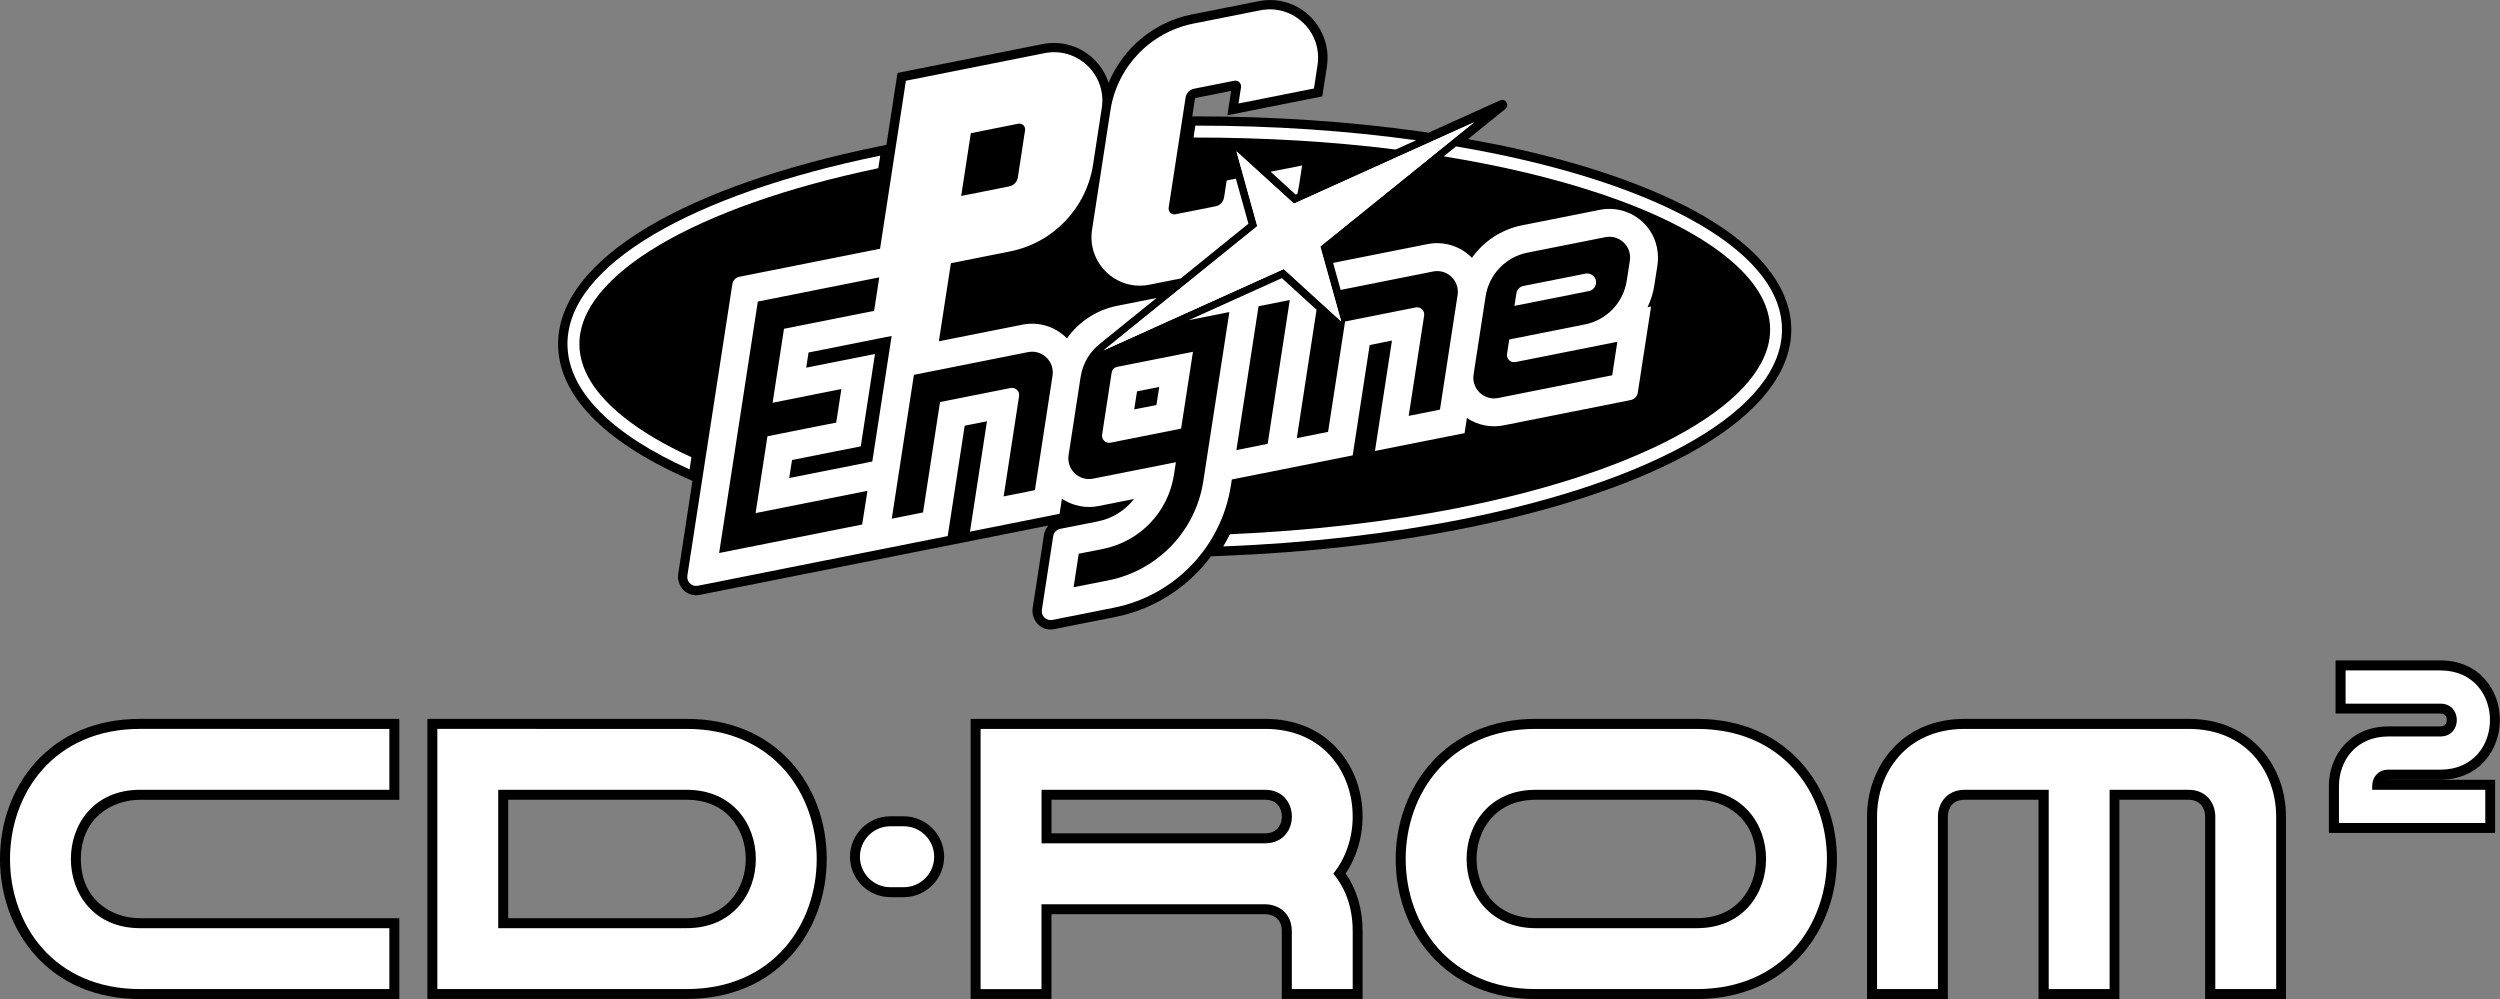 <?xml version="1.0" encoding="utf-8"?>
<!-- Generator: Adobe Illustrator 25.2.3, SVG Export Plug-In . SVG Version: 6.00 Build 0)  -->
<svg version="1.1" id="Layer_1" xmlns="http://www.w3.org/2000/svg" xmlns:xlink="http://www.w3.org/1999/xlink" x="0px" y="0px"
	 viewBox="0 0 3839 1534.1" style="enable-background:new 0 0 3839 1534.1;" xml:space="preserve">
<rect x="0" y="0" width="3839" height="1534.1" fill="#808080" stroke="none"/>
<style type="text/css">
	.st0{fill:#FF002B;}
	.st1{fill:#FFFFFF;}
	.st2{fill:#C8C6B9;}
	.st3{fill:#F7F4E6;}
	.st4{fill:#080B19;}
</style>
<g>
	<g>
		<g>
			<path d="M2750.7,504.5c-0.8-58.6-42.1-115.2-119.5-163.7c-72.1-45.2-175.9-83.9-300.1-111.8c-24.7-5.6-50.5-10.7-76.8-15.4
				l2.4-1.9l0,0l54.9-44.4c7.1-5.8,0.2-17-8.1-13.2l-55.7,25.2l-54,24.4l-17.2-2.4c-108-15-222.7-22.6-340.9-22.6l-4.9,0l4.1-26.6
				c0.1-0.9,0.8-1.6,1.7-1.8l53.9-10.7l-5.7,37.4l145.7-29l7.1-45.9c7.1-45.8-22.8-89.7-68-99.9c-12-2.7-24.4-2.8-36.7-0.4
				L1830,22.2c-58,11.5-105.5,51.8-127.6,104.9c-9.5-28.8-33.4-52-64.7-59c-12-2.7-24.4-2.8-36.7-0.4l-222.8,44.3l-17,110.4
				l-12.6,2.6c-145.2,29.7-267.3,72.3-353,123.2c-91.5,54.3-139.4,117.1-138.6,181.6c1,76.4,68.8,147,196,204.1l10.3,4.6L1041.5,881
				c-2.2,14.2,6.3,28.4,20.2,32.1c4.2,1.1,8.5,1.3,12.7,0.4L1609.9,807c-3.5,3.9-6,8.9-6.8,14.4l-17.3,112.2
				c-2.2,14.2,6.3,28.4,20.2,32.1c4.2,1.1,8.5,1.3,12.7,0.4l94.4-18.8c59.8-11.9,111.5-45.9,146.5-93l19.2-0.8
				c130.5-5.1,254.8-19.3,369.5-42.1c148.1-29.5,272.7-72.2,360.5-123.5C2702.5,633.2,2751.5,569.8,2750.7,504.5z"/>
		</g>
		<g>
			<polygon class="st1" points="2263.4,187.9 1986.9,312.7 1898.7,232.4 1930.7,347.3 1694.8,537.9 1971.3,413.1 2059.5,493.5 
				2027.4,378.5 			"/>
			<g>
				<polygon class="st1" points="2263.4,187.9 1986.9,312.7 1898.7,232.4 1930.7,347.3 1694.8,537.9 1971.3,413.1 2059.5,493.5 
					2027.4,378.5 				"/>
			</g>
			<g>
				<path class="st1" d="M1989.7,298.8l2.5-1.1c1.1-4.6,2.1-9.3,2.8-14.1l4.5-29.5l-48.4,9.6L1989.7,298.8z"/>
				<path class="st1" d="M1764.9,437.2l48.2-9.6l104-84.1l-19.3-69.2l-14.1,2.8l-4,26c-1.1,6.9-6.3,12.3-13.1,13.7l-61.5,12.2
					c-6.1,1.2-11.5-4-10.5-10.1l26-169c1.1-6.9,6.3-12.3,13.1-13.7l61.5-12.2c6.1-1.2,11.5,4,10.5,10.1l-3.8,24.8l115.8-23l5.5-36
					c7.8-50.9-37.3-94.1-87.8-84.1l-102.7,20.4c-66.3,13.2-117.2,66.4-127.5,133.2l-28.3,183.8
					C1669.3,404,1714.4,447.3,1764.9,437.2z"/>
			</g>
			<path class="st1" d="M957.8,640.5c-44.7-35.7-67.6-73.1-68.1-111.1c-1.4-106.8,178.1-212.4,459-271.1l3-19.3
				C1063.9,298,869.8,407.2,871.4,529.6c1,72.6,70.7,138.7,187.5,191.2l2.9-18.7C1020.2,683.1,985.3,662.5,957.8,640.5z"/>
			<path class="st1" d="M1835.6,192.9l-2.8,18.3c107.8-0.1,212.5,6.1,310.4,18.4l31.4-14.2C2070.1,200.8,1955.7,192.9,1835.6,192.9z
				"/>
			<path class="st1" d="M2235.9,224.8l-18.9,15.3c86.6,14,166.7,32.9,237.5,56.4c84,27.9,149.8,60.6,195.6,97.2
				c44.7,35.7,67.6,73.1,68.1,111.1c1.5,109-185.4,216.7-476.1,274.6c-108.9,21.7-229.7,35.6-353.4,41c-3.2,6.4-6.6,12.6-10.3,18.7
				c132.1-5.2,256.4-19.8,367.2-41.8c293.6-58.4,492.5-168.8,490.8-292.7C2734.7,380.4,2532,275.2,2235.9,224.8z"/>
			<g>
				<path class="st1" d="M2434.6,420.2l-95.2,18.9c-5.6,1.1-10,5.6-10.8,11.3l-3,19.3l114.4-22.8c5.6-1.1,10-5.6,10.8-11.3l0,0
					C2452.3,426.3,2443.9,418.4,2434.6,420.2z"/>
				<path class="st1" d="M1707,572.4l-14.6,95c-1.2,7.5,5.5,13.8,12.9,12.4l108.4-21.6l18.2-118l-116.2,23.1
					C1711.1,564.2,1707.6,567.8,1707,572.4z M1746,601l34.1-6.8l-4.3,27.7l-34.1,6.8L1746,601z"/>
				<path class="st1" d="M2533.8,354.3c-17.1-25.8-47.7-37.9-76.9-32.1L2337.1,346c-31.6,6.3-58.8,24.6-76.8,49.9
					c-0.6-0.6-1.2-1.2-1.8-1.8c-17.6-16.8-42.3-24-66.2-19.3l-145.2,28.9l11.6,41.5l142-28.3c21.6-4.3,40.9,14.2,37.6,36L2211.2,629
					l-48,9.6l23.7-154.1c1.2-7.5-5.5-13.8-12.9-12.4l-108.5,21.6l-26.1,169.5l-48,9.6l30.3-197.2l-53.3-48.5l-143,64.6l14.4-2.9
					l48-9.6l0,0l-40,259.7c-11.7,76.4-70,137.2-145.8,152.3l-53.4,10.6l7.9-51.5l37.4-7.4c56.5-11.3,100-56.7,108.8-113.6l3-19.5
					L1678.5,735c-21.6,4.3-40.9-14.2-37.6-36l18.5-120.2c3.3-21.4,14.9-40,31.5-52.4l0.1-0.1l85-68.7l-60.8,12.1
					c-31.6,6.3-58.8,24.6-76.8,49.9c-0.6-0.6-1.2-1.2-1.8-1.8c-17.6-16.8-42.3-24-66.2-19.3l-128.7,25.6l3.6-23.3l14.9-96.6
					l90.8-18.1c66.3-13.2,117.2-66.4,127.5-133.2l13.4-87.2c7.8-50.9-37.3-94.1-87.8-84.1l-213,42.4l-39.7,258l-216,43
					c-5.6,1.1-9.9,5.6-10.8,11.3L1055.5,884c-1.4,9.4,6.9,17.3,16.1,15.5l290-57.7l0,0l93.7-18.6l26.1-169.5l34.2-6.8l-26.1,169.5
					l137.6-27.4l3.6-23.2c16.4,11,36.6,15.2,56.2,11.3l54.6-10.9c-13.6,17.5-33.3,30-55.9,34.5l-57.5,11.4
					c-5.6,1.1-9.9,5.6-10.8,11.3l-17.4,113.1c-1.4,9.4,6.9,17.3,16.1,15.5l94.4-18.8c93.5-18.6,165.3-93.7,179.8-187.8l1.4-9.1
					l92.8-18.5l0,0l92.8-18.5l26.1-169.5l34.2-6.8l-26.1,169.5l137.6-27.4l3.6-23.2c16.4,11,36.6,15.2,56.2,11.3l195.4-38.9
					c5.6-1.1,9.9-5.6,10.8-11.3l20.4-132.3l-5.4,1.1c5.1-10.7,8.7-22.1,10.5-34.2l4.6-29.6C2547.9,389.4,2544.2,370.1,2533.8,354.3z
					 M1490.8,204.5l72.8-14.5c6.1-1.2,11.5,4,10.5,10.1l-11.1,72.4c-1.1,6.9-6.3,12.3-13.1,13.7l-73.9,14.7L1490.8,204.5z
					 M1323.9,805.5l-20.8,4.1l-24.5,4.9l-136.6,27.2l-37.7,7.5l59.4-386.1l15.9-3.2l117.4-23.4l53.2-10.6l-7.9,51.5l-15.3,3
					l-123.1,24.5l-17.5,113.6l57.6-11.5l10.3-2.1l37.7-7.5l-7.9,51.5l-20.2,4l-27.8,5.5l-57.6,11.5l-18.2,118l126.3-25.1l7-1.4
					l38.5-7.7L1323.9,805.5z M1211.9,734.1l4.3-27.7l105.6-21l21.8-141.8l-105.6,21l3.6-23.3l87.8-17.5l39.8-7.9l-5.7,37l-24,155.8
					L1211.9,734.1z M1589.2,752.7l-48,9.6l23.7-154.1c1.2-7.5-5.5-13.8-12.9-12.4l-108.5,21.6l-26.1,169.5l-48,9.6l34-220.9
					l175.3-34.9c21.6-4.3,40.9,14.2,37.6,36L1589.2,752.7z M1946.6,681.6l-48,9.6l34-220.9l48-9.6L1946.6,681.6z M2502.8,400.2
					l-4.8,31c-5.2,33.6-30.8,60.3-64.1,67l-116.3,23.1l-3.4,22.3c-1.2,7.5,5.5,13.8,12.9,12.4l108.5-21.6l21.5-4.3l26.5-5.3
					l-7.9,51.5l-9.1,1.8l-166.2,33.1c-21.6,4.3-40.9-14.2-37.6-36l18.5-120.2c5.2-33.6,30.8-60.3,64.1-67l119.8-23.8
					C2486.8,359.9,2506.2,378.4,2502.8,400.2z"/>
			</g>
		</g>
	</g>
	<g>
		<g>
			<path class="st1" d="M215.1,1526.5C72.6,1526.5,7.7,1418.9,7.7,1319c0-54.2,18.4-104.8,51.9-142.4c37.8-42.5,91.6-65,155.6-65
				h390.5v108.8H215.1c-67.7,0-98.6,51.1-98.6,98.6c0,47.5,30.9,98.6,98.6,98.6h390.5v108.8H215.1z"/>
			<path d="M597.9,1119.3v93.5H215.1c-141.7,0-141.7,212.5,0,212.5h382.8v93.5H215.1c-266.3,0-266.3-399.5,0-399.5H597.9
				 M613.2,1103.9h-15.3H215.1c-66.2,0-122,23.4-161.3,67.6C19.1,1210.6,0,1263,0,1319c0,56.1,19.1,108.5,53.8,147.5
				c39.3,44.2,95.1,67.6,161.3,67.6h382.8h15.3v-15.3v-93.5V1410h-15.3H215.1c-43.8,0-90.9-28.4-90.9-90.9
				c0-62.5,47.1-90.9,90.9-90.9h382.8h15.3v-15.3v-93.5V1103.9L613.2,1103.9z"/>
		</g>
		<g>
			<path class="st1" d="M663.9,1526.5v-414.9h390.5c142.5,0,207.4,107.5,207.4,207.4c0,99.9-64.9,207.4-207.4,207.4v0H663.9z
				 M1054.4,1417.6c67.7,0,98.6-51.1,98.6-98.6c0-47.5-30.9-98.6-98.6-98.6H772.7v197.2H1054.4z"/>
			<path d="M1054.4,1119.3c266.3,0,266.3,399.5,0,399.5H671.6v-2.1v-397.4H1054.4 M765.1,1425.3h289.3c141.7,0,141.7-212.5,0-212.5
				H765.1V1425.3 M1054.4,1103.9H671.6h-15.3v15.3v397.4v2.1v15.3h15.3h382.8c66.2,0,122-23.4,161.3-67.6
				c34.7-39,53.8-91.4,53.8-147.5c0-56.1-19.1-108.5-53.8-147.5C1176.4,1127.3,1120.6,1103.9,1054.4,1103.9L1054.4,1103.9z
				 M780.4,1228.1h273.9c28.3,0,51.9,9.7,68.2,28.1c14.6,16.5,22.7,38.8,22.7,62.9c0,43.8-28.5,90.9-90.9,90.9H780.4V1228.1
				L780.4,1228.1z"/>
		</g>
		<g>
			<path class="st1" d="M2358.3,1526.5c-142.5,0-207.4-107.5-207.4-207.4c0-54.2,18.4-104.8,51.9-142.4c37.8-42.5,91.6-65,155.6-65
				l247.4,0c142.5,0,207.4,107.5,207.4,207.4c0,99.9-64.9,207.4-207.4,207.4H2358.3z M2358.3,1220.5c-67.7,0-98.6,51.1-98.6,98.6
				c0,47.5,30.9,98.6,98.6,98.6l247.4,0c37.7,0,67.8-16.2,84.8-45.8c18.2-31.6,18.2-74.1,0-105.7c-17-29.5-47.2-45.8-84.8-45.8
				H2358.3z"/>
			<path d="M2605.7,1119.3L2605.7,1119.3c266.3,0,266.3,399.5,0,399.5h-247.4c-266.3,0-266.3-399.5,0-399.5L2605.7,1119.3
				 M2358.3,1425.3h247.4c141.7,0,141.7-212.5,0-212.5c0,0,0,0,0,0h-247.4v-5c0,0,0,1.3,0,5
				C2216.7,1212.8,2216.7,1425.3,2358.3,1425.3 M2605.7,1103.9l-247.4,0c-141.2,0-215.1,108.2-215.1,215.1
				c0,56.1,19.1,108.5,53.8,147.5c39.3,44.2,95.1,67.6,161.3,67.6h247.4c141.2,0,215.1-108.2,215.1-215.1
				C2820.8,1212.2,2746.9,1103.9,2605.7,1103.9L2605.7,1103.9L2605.7,1103.9z M2373.7,1228.1h232c43.8,0,90.9,28.5,90.9,90.9
				c0,43.8-28.5,90.9-90.9,90.9h-247.4c-62.5,0-90.9-47.1-90.9-90.9c0-43.8,28.5-90.9,90.9-90.9L2373.7,1228.1L2373.7,1228.1
				L2373.7,1228.1z"/>
		</g>
		<g>
			<path class="st1" d="M1367.3,1370c-30,0-54.4-24.4-54.4-54.4s24.4-54.4,54.4-54.4h20.4c30,0,54.4,24.4,54.4,54.4
				s-24.4,54.4-54.4,54.4H1367.3z"/>
			<path d="M1387.7,1268.8c25.8,0,46.8,20.9,46.8,46.8c0,25.8-20.9,46.8-46.8,46.8h-20.4c-25.8,0-46.8-20.9-46.8-46.8
				c0-25.8,20.9-46.8,46.8-46.8H1387.7 M1387.7,1253.5h-20.4c-34.2,0-62.1,27.9-62.1,62.1s27.9,62.1,62.1,62.1h20.4
				c34.2,0,62.1-27.9,62.1-62.1S1421.9,1253.5,1387.7,1253.5L1387.7,1253.5z"/>
		</g>
		<g>
			<path class="st1" d="M1976.1,1526.5v-96.8c0-10.5-3.6-19.1-10.3-25.1c-6.1-5.4-14.3-8.3-23.2-8.3l-335.6,0v130.3h-108.8v-414.9
				h444.5c43.8,0,80.7,15.4,106.7,44.6c23,25.8,35.6,60.5,35.6,97.7c0,32.2-9.8,63-27.7,87.6c18.1,24,27.7,54.3,27.7,88.1l0,96.8
				H1976.1z M1942.6,1287.4c23.1,0,33.5-16.8,33.5-33.5c0-16.7-10.3-33.5-33.5-33.5l-335.6,0v66.9H1942.6z"/>
			<path d="M1942.6,1119.3c89.8,0,134.6,67.3,134.6,134.6c0,31.6-10,63.1-29.8,87.7c18.2,21.8,29.8,51,29.8,88.1h0v89.1h-93.5v-89.1
				c0-27.4-20.6-41.1-41.1-41.1v0h-343.3v130.3h-93.5v-399.5h93.5L1942.6,1119.3C1942.6,1119.3,1942.6,1119.3,1942.6,1119.3
				 M1599.4,1295h343.3c0,0,0,0,0,0c27.4,0,41.1-20.6,41.1-41.1c0-20.6-13.7-41.1-41.1-41.1c0,0,0,0,0,0h-343.3V1295 M1942.6,1103.9
				L1942.6,1103.9l-343.3,0h-93.5h-15.3v15.3v399.5v15.3h15.3h93.5h15.3v-15.3v-114.9h327.9c0,0,0,0,0,0c6.9,0,13.5,2.3,18.1,6.4
				c5.1,4.5,7.7,11.1,7.7,19.4v89.1v15.3h15.3h93.5h15.3v-15.3v-89.1c0-33.4-8.9-63.7-26-88.2c16.8-25.1,26-55.7,26-87.5
				c0-39-13.3-75.5-37.5-102.7C2027.6,1120.3,1988.7,1103.9,1942.6,1103.9L1942.6,1103.9z M1614.7,1228.1h327.9
				c19,0,25.8,13.9,25.8,25.8c0,11.9-6.8,25.8-25.8,25.8l-327.9,0V1228.1L1614.7,1228.1z"/>
		</g>
		<g>
			<path class="st1" d="M3394.1,1526.5v-272.6c0-8.9-3-17.1-8.3-23.2c-6-6.7-14.7-10.3-25.1-10.3h-113.6v306h-108.8v-306H3017
				c-10.5,0-19.1,3.6-25.1,10.3c-5.4,6.1-8.3,14.3-8.3,23.2v272.6h-108.8v-272.6c0-37.1,12.6-71.8,35.6-97.7
				c26-29.2,62.9-44.6,106.7-44.6c0,0,343.6,0,343.6,0c43.8,0,80.7,15.4,106.7,44.6c23,25.8,35.6,60.5,35.6,97.7v272.6H3394.1z"/>
			<path d="M3360.7,1119.3c89.8,0,134.6,67.3,134.6,134.6v264.9h-93.5v-264.9c0-20.6-13.7-41.1-41.1-41.1v0h-121.2v306h-93.5v-306
				H3017v0c-27.4,0-41.1,20.6-41.1,41.1v264.9h-93.5v-264.9c0-67.3,44.9-134.6,134.6-134.6H3360.7 M3360.7,1103.9H3017
				c-98.5,0-150,75.4-150,150v264.9v15.3h15.3h93.5h15.3v-15.3v-264.9c0-11.9,6.7-25.8,25.8-25.8l113.5,0v290.7v15.3h15.3h93.5h15.3
				v-15.3v-290.7h105.9c19,0,25.8,13.9,25.8,25.8v264.9v15.3h15.3h93.5h15.3v-15.3v-264.9
				C3510.6,1179.4,3459.1,1103.9,3360.7,1103.9L3360.7,1103.9z"/>
		</g>
		<g>
			<path class="st1" d="M3584,1271.5v-64.3c0-41.7,28.8-83.9,83.9-83.9h79.5c12.1,0,17.5-8.8,17.5-17.5c0-8.7-5.4-17.5-17.5-17.5
				h-153.2v-66.3h153.2c55.1,0,83.9,42.2,83.9,83.9s-28.8,83.9-83.9,83.9l-79.5,0c-11.2,0-16.7,7.5-17.5,15.5h173.6v66.3H3584z"/>
			<g>
				<path d="M3747.4,1029.5c101.6,0,101.6,152.4,0,152.4h-49.9h-9.6h-20c-16.8,0-25.2,12.6-25.2,25.2v5.7h173.7v51h-224.7v-27v-24
					v-5.7c0-38.1,25.4-76.2,76.2-76.2h29.7h49.9c33.6,0,33.6-50.4,0-50.4h-145.6v-51H3747.4 M3747.4,1014.1h-145.6h-15.3v15.3v51
					v15.3h15.3h145.6c8.9,0,9.9,6.9,9.9,9.9c0,3-1,9.9-9.9,9.9h-49.9h-29.7c-60.1,0-91.6,46.1-91.6,91.6v5.7v24v27v15.3h15.3h224.7
					h15.3v-15.3v-51v-15.3h-15.3h-151c0.8-0.1,1.6-0.2,2.5-0.2h20h9.6h49.9c60.1,0,91.6-46.1,91.6-91.6c0-23.7-8.1-46-22.9-62.6
					C3799.2,1024.1,3775.5,1014.1,3747.4,1014.1L3747.4,1014.1z"/>
			</g>
		</g>
	</g>
</g>
</svg>
